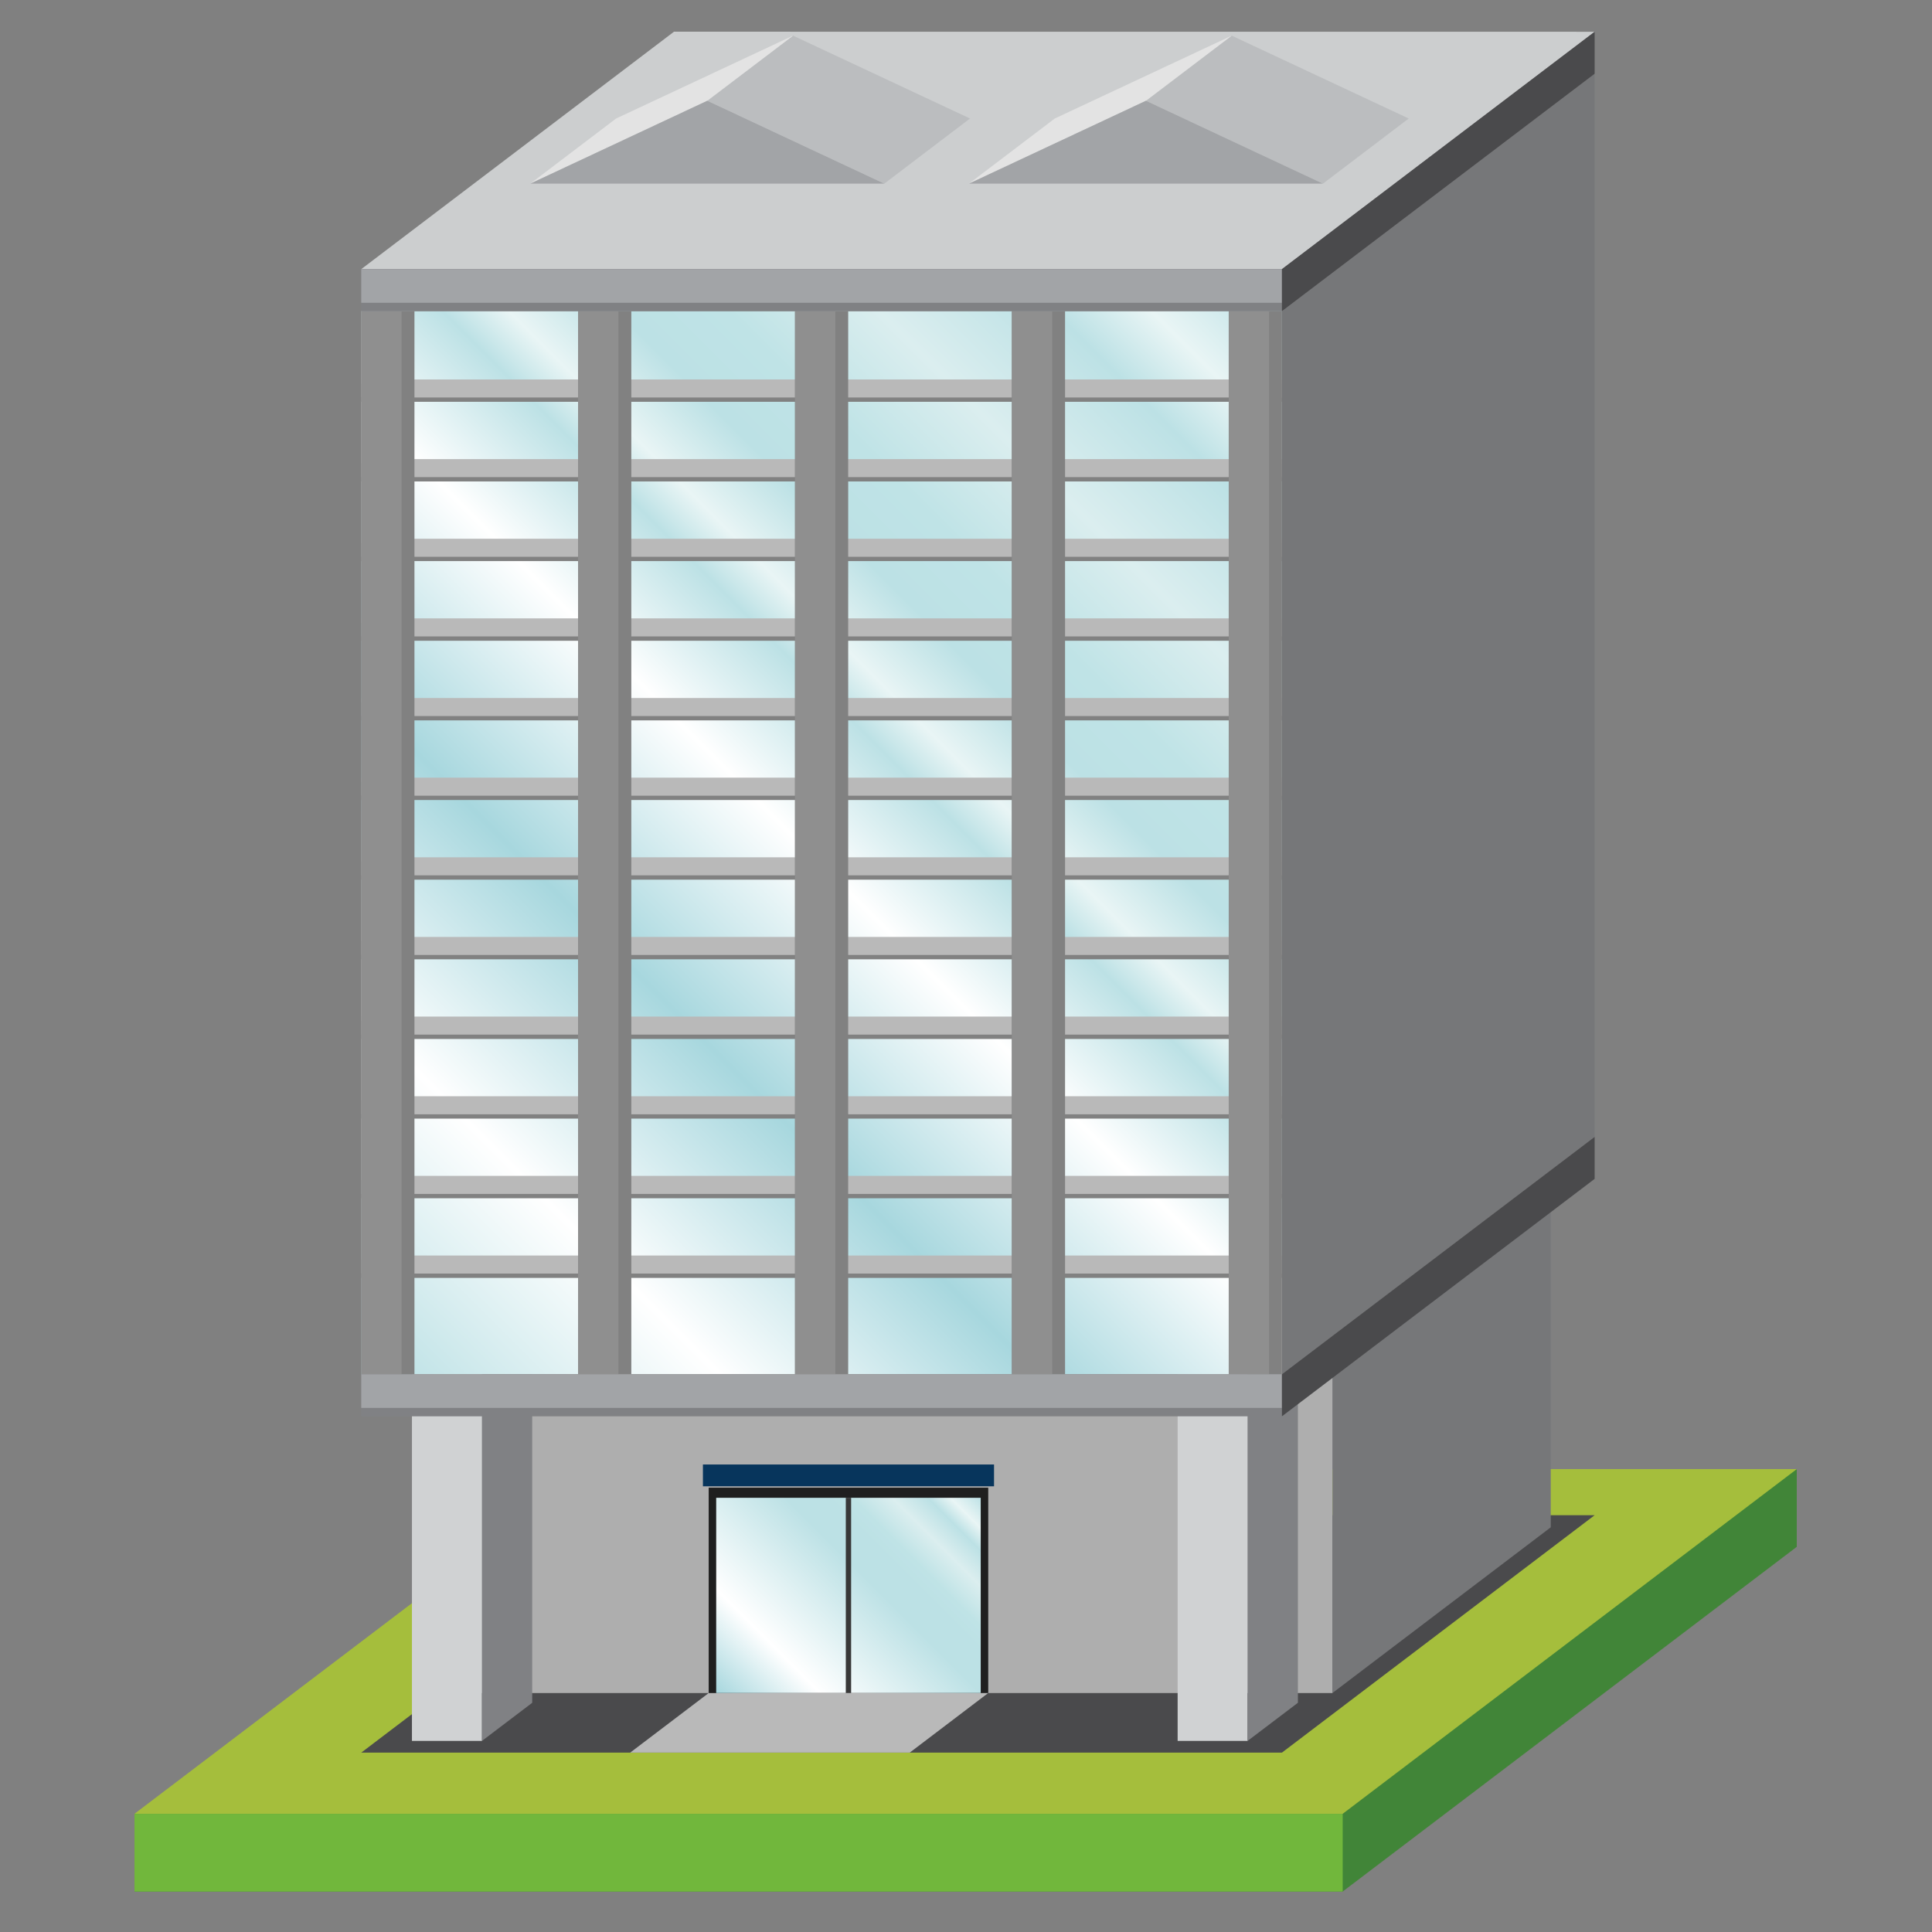 <?xml version="1.0" encoding="utf-8"?>
<!-- Generator: Adobe Illustrator 16.0.0, SVG Export Plug-In . SVG Version: 6.00 Build 0)  -->
<!DOCTYPE svg PUBLIC "-//W3C//DTD SVG 1.1//EN" "http://www.w3.org/Graphics/SVG/1.1/DTD/svg11.dtd">
<svg version="1.1" id="图层_1" xmlns="http://www.w3.org/2000/svg" preserveAspectRatio="none" xmlns:xlink="http://www.w3.org/1999/xlink" x="0px" y="0px"
	 width="100px" height="100px" viewBox="0 0 100 100" enable-background="new 0 0 100 100" xml:space="preserve">
<rect x="0" y="0" width="100" height="100" fill="#808080" stroke="none"/>
<g>
	<g>
		<polygon fill="#418538" points="69.497,97.906 6.961,97.906 6.961,93.882 30.464,83.282 93,76.041 93,80.064 		"/>
		<polygon fill="#A5BE3C" points="69.497,93.882 6.961,93.882 30.464,76.041 93,76.041 		"/>
		<rect x="6.961" y="93.882" fill="#71B73C" width="62.536" height="4.024"/>
	</g>
</g>
<g>
	<polygon fill="#4A4A4C" points="18.699,90.715 34.886,78.425 82.538,78.427 66.353,90.715 	"/>
	<polygon fill="#B9B9B9" points="32.619,90.715 36.682,87.631 51.15,87.631 47.088,90.715 	"/>
	<g>
		<g>
			<rect x="33.107" y="62.252" fill="#D0D2D3" width="3.625" height="19.006"/>
		</g>
		<polygon fill="#808184" points="36.732,81.258 39.332,79.286 39.332,60.277 36.732,62.252 		"/>
	</g>
	<polygon fill="#767779" points="80.267,62.556 77.028,65.014 77.028,65.014 68.966,71.135 68.966,87.631 77.028,81.512 
		77.028,81.512 80.267,79.053 	"/>
	<rect x="24.21" y="71.134" fill="#AEAEAE" width="44.755" height="16.498"/>
	<g>
		<g>
			<rect x="60.954" y="71.1" fill="#D0D2D3" width="3.623" height="19.009"/>
		</g>
		<polygon fill="#808184" points="64.577,90.108 67.179,88.136 67.179,69.125 64.577,71.1 		"/>
	</g>
	<g>
		<g>
			<rect x="21.322" y="71.1" fill="#D0D2D3" width="3.626" height="19.009"/>
		</g>
		<polygon fill="#808184" points="24.948,90.108 27.547,88.136 27.547,69.125 24.948,71.1 		"/>
	</g>
	<g>
		<linearGradient id="SVGID_1_" gradientUnits="userSpaceOnUse" x1="16.855" y1="69.289" x2="68.197" y2="17.948">
			<stop  offset="0.011" style="stop-color:#BCE1E5"/>
			<stop  offset="0.181" style="stop-color:#FFFFFF"/>
			<stop  offset="0.341" style="stop-color:#A7D7DE"/>
			<stop  offset="0.489" style="stop-color:#FFFFFF"/>
			<stop  offset="0.577" style="stop-color:#BCE1E5"/>
			<stop  offset="0.61" style="stop-color:#E9F5F5"/>
			<stop  offset="0.665" style="stop-color:#BCE1E5"/>
			<stop  offset="0.72" style="stop-color:#BFE3E6"/>
			<stop  offset="0.797" style="stop-color:#DBEEEF"/>
			<stop  offset="0.885" style="stop-color:#BCE1E5"/>
			<stop  offset="0.934" style="stop-color:#E9F5F5"/>
			<stop  offset="1" style="stop-color:#BEE2E6"/>
		</linearGradient>
		<rect x="18.699" y="16.104" fill="url(#SVGID_1_)" width="47.653" height="55.029"/>
		<g>
			<rect x="18.699" y="23.987" fill="#818181" width="47.653" height="0.933"/>
			<rect x="18.699" y="23.763" fill="#B9B9B9" width="47.653" height="0.933"/>
		</g>
		<g>
			<rect x="18.699" y="19.864" fill="#818181" width="47.653" height="0.933"/>
			<rect x="18.699" y="19.641" fill="#B9B9B9" width="47.653" height="0.933"/>
		</g>
		<g>
			<rect x="18.699" y="28.11" fill="#818181" width="47.653" height="0.932"/>
			<rect x="18.699" y="27.885" fill="#B9B9B9" width="47.653" height="0.934"/>
		</g>
		<g>
			<rect x="18.699" y="32.232" fill="#818181" width="47.653" height="0.934"/>
			<rect x="18.699" y="32.007" fill="#B9B9B9" width="47.653" height="0.934"/>
		</g>
		<g>
			<rect x="18.699" y="36.354" fill="#818181" width="47.653" height="0.933"/>
			<rect x="18.699" y="36.129" fill="#B9B9B9" width="47.653" height="0.933"/>
		</g>
		<g>
			<rect x="18.699" y="40.476" fill="#818181" width="47.653" height="0.933"/>
			<rect x="18.699" y="40.251" fill="#B9B9B9" width="47.653" height="0.934"/>
		</g>
		<g>
			<rect x="18.699" y="44.599" fill="#818181" width="47.653" height="0.933"/>
			<rect x="18.699" y="44.374" fill="#B9B9B9" width="47.653" height="0.933"/>
		</g>
		<g>
			<rect x="18.699" y="48.721" fill="#818181" width="47.653" height="0.933"/>
			<rect x="18.699" y="48.496" fill="#B9B9B9" width="47.653" height="0.933"/>
		</g>
		<g>
			<rect x="18.699" y="52.843" fill="#818181" width="47.653" height="0.934"/>
			<rect x="18.699" y="52.618" fill="#B9B9B9" width="47.653" height="0.933"/>
		</g>
		<g>
			<rect x="18.699" y="56.965" fill="#818181" width="47.653" height="0.934"/>
			<rect x="18.699" y="56.741" fill="#B9B9B9" width="47.653" height="0.934"/>
		</g>
		<g>
			<rect x="18.699" y="61.087" fill="#818181" width="47.653" height="0.935"/>
			<rect x="18.699" y="60.863" fill="#B9B9B9" width="47.653" height="0.935"/>
		</g>
		<g>
			<rect x="18.699" y="65.211" fill="#818181" width="47.653" height="0.933"/>
			<rect x="18.699" y="64.985" fill="#B9B9B9" width="47.653" height="0.935"/>
		</g>
		<g>
			<rect x="18.699" y="16.104" fill="#818181" width="2.753" height="55.029"/>
			<rect x="18.699" y="16.104" fill="#8F8F8F" width="2.088" height="55.029"/>
		</g>
		<g>
			<rect x="29.925" y="16.104" fill="#818181" width="2.752" height="55.029"/>
			<rect x="29.925" y="16.104" fill="#8F8F8F" width="2.087" height="55.029"/>
		</g>
		<g>
			<rect x="41.15" y="16.104" fill="#818181" width="2.752" height="55.029"/>
			<rect x="41.15" y="16.104" fill="#8F8F8F" width="2.087" height="55.029"/>
		</g>
		<g>
			<rect x="52.374" y="16.104" fill="#818181" width="2.753" height="55.029"/>
			<rect x="52.374" y="16.104" fill="#8F8F8F" width="2.09" height="55.029"/>
		</g>
		<g>
			<rect x="63.599" y="16.104" fill="#818181" width="2.754" height="55.029"/>
			<rect x="63.599" y="16.104" fill="#8F8F8F" width="2.089" height="55.029"/>
		</g>
	</g>
	<polygon fill="#767779" points="66.353,71.133 82.538,58.843 82.538,3.818 66.353,16.104 	"/>
	<polygon fill="#CCCECF" points="18.699,13.93 34.886,1.641 82.538,1.644 66.353,13.93 	"/>
	<rect x="18.699" y="13.93" fill="#808184" width="47.653" height="2.174"/>
	<rect x="18.699" y="13.93" fill="#A2A4A7" width="47.653" height="1.742"/>
	<polygon fill="#4A4A4C" points="82.538,3.818 66.353,16.104 66.353,13.93 82.538,1.644 	"/>
	<rect x="18.699" y="71.133" fill="#808184" width="47.653" height="2.175"/>
	<rect x="18.699" y="71.133" fill="#A2A4A7" width="47.653" height="1.74"/>
	<polygon fill="#4A4A4C" points="82.538,61.019 66.353,73.308 66.353,71.133 82.538,58.846 	"/>
	<g>
		<rect x="36.383" y="75.802" fill="#07355C" width="15.068" height="1.128"/>
		<rect x="36.682" y="77.002" fill="#1F1F1F" width="14.469" height="10.629"/>
		<linearGradient id="SVGID_2_" gradientUnits="userSpaceOnUse" x1="37.967" y1="88.528" x2="49.866" y2="76.63">
			<stop  offset="0" style="stop-color:#A7D7DE"/>
			<stop  offset="0.225" style="stop-color:#FFFFFF"/>
			<stop  offset="0.577" style="stop-color:#BCE1E5"/>
			<stop  offset="0.665" style="stop-color:#BCE1E5"/>
			<stop  offset="0.72" style="stop-color:#BFE3E6"/>
			<stop  offset="0.808" style="stop-color:#DBEEEF"/>
			<stop  offset="0.885" style="stop-color:#BCE1E5"/>
			<stop  offset="0.934" style="stop-color:#E9F5F5"/>
			<stop  offset="1" style="stop-color:#BEE2E6"/>
		</linearGradient>
		<path fill="url(#SVGID_2_)" d="M37.07,77.525c0,0.947,0,9.159,0,10.105c0.715,0,12.977,0,13.692,0c0-0.946,0-9.158,0-10.105
			C50.047,77.525,37.786,77.525,37.07,77.525z"/>
		<rect x="43.779" y="77.525" fill="#383838" width="0.275" height="10.105"/>
	</g>
	<g>
		<polygon fill="#BBBDBF" points="36.609,5.215 41.049,1.845 50.208,6.134 45.77,9.505 		"/>
		<polygon fill="#E3E3E3" points="27.45,9.505 36.609,5.215 41.049,1.845 31.889,6.134 		"/>
		<polygon fill="#A2A4A7" points="45.77,9.505 27.45,9.505 36.609,5.215 		"/>
	</g>
	<g>
		<polygon fill="#BBBDBF" points="59.314,5.215 63.754,1.845 72.915,6.134 68.475,9.505 		"/>
		<polygon fill="#E3E3E3" points="50.155,9.505 59.314,5.215 63.754,1.845 54.595,6.134 		"/>
		<polygon fill="#A2A4A7" points="68.475,9.505 50.155,9.505 59.314,5.215 		"/>
	</g>
</g>
</svg>

